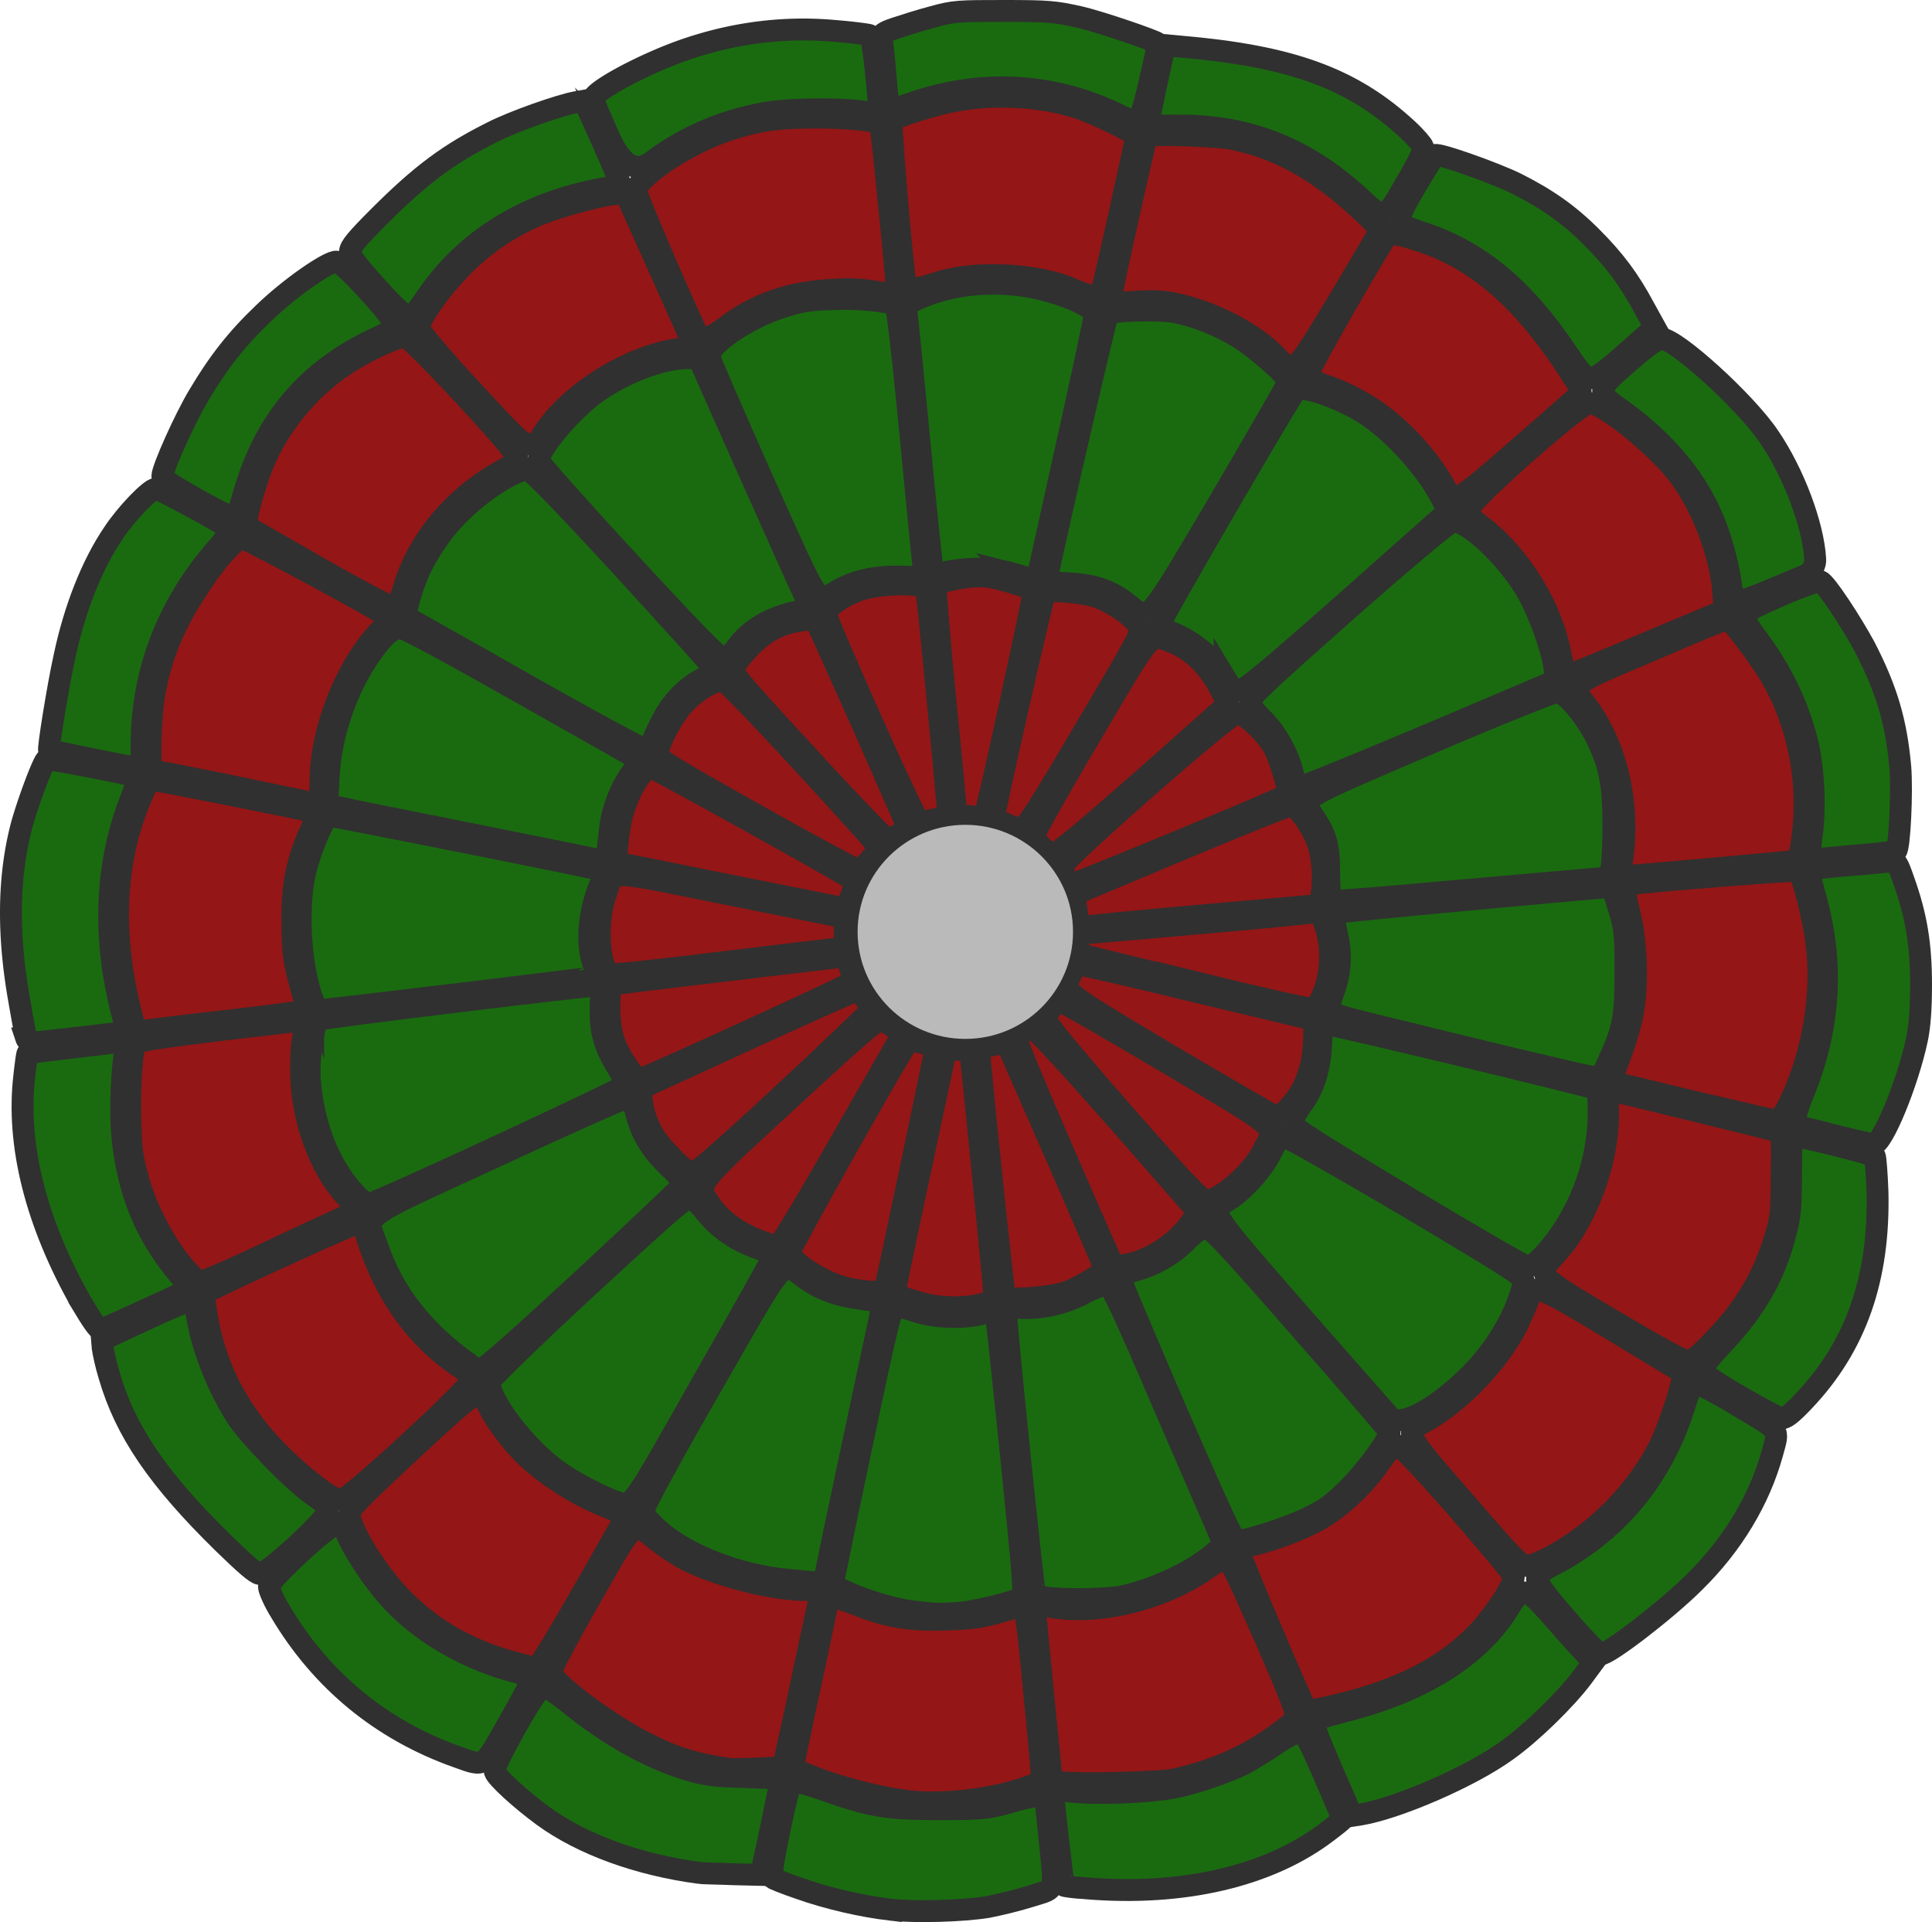 <svg xmlns="http://www.w3.org/2000/svg" id="Layer_2" width="700" height="696.418" data-name="Layer 2" version="1.1" viewBox="0 0 700 696.418"><defs id="defs4"><style id="style2">.cls-2,.cls-3{isolation:isolate;opacity:.997;stroke:#303030;stroke-linecap:round;stroke-miterlimit:15.118;stroke-width:5px}.cls-2{fill:#5a70e0}.cls-3{fill:#3f3fe0}</style></defs><g id="g2190" style="stroke-width:7.938;stroke-miterlimit:15.118;stroke-dasharray:none;fill:#1a6b10;fill-opacity:1"><path id="path1526" d="M172.967 302.655c-24.284-4.857-46.382-9.228-49.296-9.956l-5.1-.972.486-9.956c.729-15.541 6.557-32.54 15.542-45.167 4.613-6.556 7.527-8.985 10.684-8.985 1.457 0 18.456 9.228 44.196 23.798 23.07 13.113 42.253 23.798 42.253 24.04.243.243-1.214 2.186-2.914 4.615-3.885 5.099-7.042 13.355-7.77 19.912-1.215 11.656-1.458 11.899-2.915 11.899-.243-.244-20.883-4.372-45.167-9.228z" class="cls-3" style="stroke-width:7.938;stroke-miterlimit:15.118;stroke-dasharray:none;fill:#1a6b10;fill-opacity:1"/><path id="path1528" d="M189.722 247.532c-23.07-13.113-42.253-23.798-42.496-24.041-.728-.728 1.943-10.199 4.128-15.299 3.157-7.527 9.228-16.512 15.299-22.34 8.256-8.257 20.884-16.27 24.769-15.542 1.214.243 13.356 12.628 34.725 35.94 17.97 19.669 32.783 35.939 32.783 36.425s-1.7 1.7-3.886 2.914c-6.313 3.156-12.142 8.985-15.784 16.755-1.943 3.643-3.4 7.285-3.4 8.014s-.971 1.214-1.942 1.214c-1.215-.243-21.127-10.928-44.196-24.04z" class="cls-3" style="stroke-width:7.938;stroke-miterlimit:15.118;stroke-dasharray:none;fill:#1a6b10;fill-opacity:1"/><path id="path1530" d="M227.847 203.579c-17.727-19.184-32.297-35.697-32.54-36.426-.728-3.642 11.414-18.212 20.884-25.011 9.956-7.043 23.798-12.385 33.026-12.385h3.885l17.484 39.34c9.713 21.611 18.698 42.01 20.398 45.41l2.914 6.07-4.857.972c-9.713 1.942-17.24 6.313-22.097 12.87-1.943 2.914-3.643 4.128-4.857 4.128-1.457 0-11.17-9.956-34.24-34.968z" class="cls-3" style="stroke-width:7.938;stroke-miterlimit:15.118;stroke-dasharray:none;fill:#1a6b10;fill-opacity:1"/><path id="path1532" d="M276.17 173.467c-10.44-23.555-19.182-43.467-19.182-44.437 0-4.129 13.356-13.356 25.74-17.484 6.8-2.186 9.714-2.914 18.456-3.157 9.47-.486 20.884.728 23.312 2.185.486.486 2.671 18.456 5.342 46.624 2.429 25.255 4.614 47.353 4.857 49.053l.486 2.914-8.257-.243c-9.47-.242-16.755 1.214-23.555 5.1-7.77 4.37-5.585 7.527-27.197-40.554z" class="cls-3" style="stroke-width:7.938;stroke-miterlimit:15.118;stroke-dasharray:none;fill:#1a6b10;fill-opacity:1"/><path id="path1534" d="M366.505 207.707c-6.07-1.943-14.57-2.186-22.34-.729-3.157.729-5.829.972-6.071.729-.243-.243-2.429-21.127-4.857-46.624s-4.614-47.353-4.857-48.567c-.243-1.943 0-2.429 4.614-4.371 10.442-4.614 23.312-6.314 35.697-4.857 12.87 1.457 27.925 7.528 27.925 10.928 0 .728-4.613 22.583-10.441 48.566l-10.442 47.11h-2.186c-.728-.485-4.128-1.457-7.042-2.185z" class="cls-3" style="stroke-width:7.938;stroke-miterlimit:15.118;stroke-dasharray:none;fill:#1a6b10;fill-opacity:1"/><path id="path1536" d="M408.758 218.877c-6.07-4.856-12.141-7.042-21.612-7.528-4.37-.242-8.013-.485-8.013-.728 0-1.943 21.612-96.405 22.34-96.89 1.215-1.215 17.242-1.7 23.798-.73 7.77 1.458 16.999 5.1 24.526 9.957 6.314 4.128 16.999 13.599 16.999 15.299 0 .485-10.928 19.426-24.284 42.253-27.926 47.11-25.74 44.681-33.754 38.367z" class="cls-3" style="stroke-width:7.938;stroke-miterlimit:15.118;stroke-dasharray:none;fill:#1a6b10;fill-opacity:1"/><path id="path1538" d="M443.726 245.346c-4.613-8.013-12.627-14.084-21.855-17.241-.728-.243-1.457-1.214-1.457-2.186 0-1.214 40.068-70.421 48.567-83.777 1.214-1.7 1.457-1.7 5.828-.729 6.557 1.457 14.327 5.1 20.155 8.742 10.442 7.042 22.098 19.913 27.683 31.083l1.943 3.885-1.943 1.943c-1.214.971-17.726 15.784-36.668 32.54-26.711 23.554-35.21 30.596-36.91 30.596-2.186-.485-3.157-1.214-5.342-4.856z" class="cls-3" style="stroke-width:7.938;stroke-miterlimit:15.118;stroke-dasharray:none;fill:#1a6b10;fill-opacity:1"/><path id="path1540" d="M468.495 280.314c-1.7-7.042-5.828-14.57-10.927-19.67-3.157-3.156-4.614-5.099-4.614-6.556 0-1.7 7.77-8.742 35.697-33.51 22.34-19.67 36.425-31.327 37.639-31.57 5.1-.728 18.94 12.142 26.469 24.527 4.613 7.77 9.47 21.126 10.442 28.411l.485 4.614-45.167 19.184c-24.769 10.442-46.138 19.184-47.11 19.184-1.7 0-2.185-.486-2.914-4.614z" class="cls-3" style="stroke-width:7.938;stroke-miterlimit:15.118;stroke-dasharray:none;fill:#1a6b10;fill-opacity:1"/><path id="path1542" d="M481.608 316.982c0-10.928-.97-14.327-6.07-21.855-4.129-6.071-6.071-4.857 42.496-25.74 24.283-10.442 45.167-18.699 46.138-18.699 2.671 0 9.47 7.771 13.356 15.056 5.585 10.685 7.042 17.484 7.042 33.754 0 8.256-.486 15.056-.971 16.27l-.972 2.185-49.78 4.371c-27.198 2.429-50.024 4.371-50.51 4.371-.243.486-.729-3.642-.729-9.713z" class="cls-3" style="stroke-width:7.938;stroke-miterlimit:15.118;stroke-dasharray:none;fill:#1a6b10;fill-opacity:1"/><path id="path1544" d="M549.116 383.761c-15.298-3.642-36.91-8.985-47.838-11.656-16.027-3.885-19.912-5.099-19.912-6.313 0-.729.728-3.4 1.7-6.071 2.67-7.042 3.156-14.084 1.214-21.855-.729-3.643-1.215-6.8-.972-7.042.486-.486 100.29-9.714 100.776-9.471 0 0 1.215 3.642 2.429 7.77 2.185 7.043 2.428 8.743 2.428 22.827 0 16.513-.728 20.641-6.07 32.297-1.943 4.614-3.157 6.314-4.372 6.07-.728.244-14.084-2.913-29.383-6.556z" class="cls-3" style="stroke-width:7.938;stroke-miterlimit:15.118;stroke-dasharray:none;fill:#1a6b10;fill-opacity:1"/><path id="path1546" d="M510.02 433.785c-34.968-21.126-41.282-25.012-41.525-26.712-.243-1.457.972-3.642 3.157-6.799 4.371-5.585 6.8-13.599 7.042-22.583.243-6.071.486-6.557 1.943-6.557 2.428 0 97.376 22.826 98.105 23.555.243.243.486 4.614.486 9.47-.243 18.213-7.771 37.397-19.913 50.51-2.671 2.914-4.37 4.128-6.07 4.128-1.215-.243-17.242-9.47-43.225-25.012z" class="cls-3" style="stroke-width:7.938;stroke-miterlimit:15.118;stroke-dasharray:none;fill:#1a6b10;fill-opacity:1"/><path id="path1548" d="M472.866 478.467c-34.968-40.068-34.725-39.582-28.897-42.982 5.585-2.914 13.356-11.413 16.513-17.727 2.428-4.857 3.157-5.828 4.856-5.828 1.215 0 19.427 10.442 44.682 25.255 41.524 24.769 42.496 25.497 42.01 27.683-1.943 8.499-6.8 18.212-13.356 26.469-8.985 11.413-23.555 22.34-30.597 23.069l-3.157.486z" class="cls-3" style="stroke-width:7.938;stroke-miterlimit:15.118;stroke-dasharray:none;fill:#1a6b10;fill-opacity:1"/><path id="path1550" d="M426 510.763c-11.17-25.983-20.398-47.595-20.156-48.08.243-.486 2.429-1.458 4.857-2.186 7.285-1.943 13.842-5.585 18.941-10.685 3.642-3.642 5.585-4.857 7.285-4.857 1.943 0 7.042 5.343 34.24 36.425 17.727 20.156 32.054 36.911 32.297 37.397.485 1.7-8.014 13.599-14.813 20.398-5.828 5.828-8.5 7.77-15.056 10.928-7.042 3.4-22.098 8.256-25.74 8.256-.972-.243-7.771-15.299-21.855-47.596z" class="cls-3" style="stroke-width:7.938;stroke-miterlimit:15.118;stroke-dasharray:none;fill:#1a6b10;fill-opacity:1"/><path id="path1552" d="M378.89 578.757c-1.7-.243-3.4-.971-3.886-1.214-.485-.486-10.442-95.92-10.442-101.505v-2.67l4.614.485c7.285.485 16.027-1.214 23.312-5.1 3.643-1.942 7.528-3.4 8.5-3.4 1.456 0 4.613 6.314 22.097 47.11l20.398 47.11-3.4 2.914c-8.013 7.042-21.855 13.356-33.996 16.027-6.557.972-21.37 1.214-27.198.243z" class="cls-3" style="stroke-width:7.938;stroke-miterlimit:15.118;stroke-dasharray:none;fill:#1a6b10;fill-opacity:1"/><path id="path1554" d="M330.809 583.857c-10.2-1.215-28.898-8.014-28.898-10.442 0-.486 4.614-23.312 10.442-50.51 9.47-44.924 10.685-49.538 12.142-49.538.971 0 4.37.728 7.77 1.943 7.043 2.185 16.999 2.428 23.556.728 2.428-.728 4.856-.971 4.856-.728.243.242 2.671 23.312 5.585 51.48 4.614 45.896 5.1 50.996 3.886 51.967-2.186 1.457-14.327 4.614-22.098 5.585-8.013.486-8.985.486-17.241-.486z" class="cls-3" style="stroke-width:7.938;stroke-miterlimit:15.118;stroke-dasharray:none;fill:#1a6b10;fill-opacity:1"/><path id="path1556" d="M285.884 572.443c-18.455-1.7-37.396-9.227-47.595-18.455-3.643-3.4-5.1-5.342-5.1-6.8 0-1.214 10.928-21.369 24.526-44.924 27.684-48.324 25.255-45.41 33.269-39.582 5.828 4.372 12.142 6.8 21.612 8.014 7.042.971 7.528 1.214 7.042 2.671-.728 3.157-21.126 99.076-21.126 99.562-.243.728-2.186.486-12.628-.486z" class="cls-3" style="stroke-width:7.938;stroke-miterlimit:15.118;stroke-dasharray:none;fill:#1a6b10;fill-opacity:1"/><path id="path1558" d="M222.505 543.789c-4.857-1.7-15.056-7.042-19.427-10.199-12.142-8.256-26.712-27.197-25.498-33.268.243-.729 15.785-16.027 34.968-33.754 27.198-25.012 35.211-32.297 36.911-32.297s3.157 1.214 6.071 4.857c4.614 5.828 11.17 10.441 18.941 13.113 3.157 1.214 5.828 2.428 5.828 2.67 0 .243-11.413 20.884-25.498 45.41-27.683 48.81-25.497 45.896-32.296 43.468z" class="cls-3" style="stroke-width:7.938;stroke-miterlimit:15.118;stroke-dasharray:none;fill:#1a6b10;fill-opacity:1"/><path id="path1560" d="M170.052 494.25c-16.998-12.141-27.44-25.74-33.268-42.495-4.128-12.385-8.985-8.742 42.982-32.783 25.012-11.656 46.381-21.126 47.353-21.126 1.7 0 2.185.728 3.4 5.585 1.942 7.528 5.342 13.113 11.898 19.427 3.157 2.914 5.342 5.585 5.1 6.313-.243.486-16.27 15.784-35.94 33.997-22.583 20.884-36.182 33.025-37.396 33.025-.729 0-2.671-.728-4.128-1.942z" class="cls-3" style="stroke-width:7.938;stroke-miterlimit:15.118;stroke-dasharray:none;fill:#1a6b10;fill-opacity:1"/><path id="path1562" d="M128.528 432.328c-9.228-9.956-15.056-24.769-16.27-41.282-.486-8.256 1.214-19.912 3.4-21.612.971-.728 97.133-12.384 101.019-12.384.971 0 1.214 1.214.971 7.285-.243 8.985.971 14.084 5.828 22.098 1.943 3.156 3.4 6.07 3.4 6.556 0 .972-91.063 43.224-93.248 43.224-.729 0-3.157-1.7-5.1-3.885z" class="cls-3" style="stroke-width:7.938;stroke-miterlimit:15.118;stroke-dasharray:none;fill:#1a6b10;fill-opacity:1"/><path id="path1564" d="M113.472 362.635c-4.856-12.385-6.07-35.454-2.428-48.567 2.185-8.013 6.8-18.455 8.256-18.455 1.7 0 99.32 19.426 99.562 19.912.243.243-.486 2.671-1.7 5.585-4.128 10.2-4.856 22.098-1.7 29.383.729 1.7.972 3.157.972 3.4-.243.242-98.834 12.142-101.02 12.142-.242-.243-1.214-1.7-1.942-3.4z" class="cls-3" style="stroke-width:7.938;stroke-miterlimit:15.118;stroke-dasharray:none;fill:#1a6b10;fill-opacity:1"/></g><g id="g1879" style="stroke-width:7.938;stroke-miterlimit:15.118;stroke-dasharray:none;fill:#1a6b10;fill-opacity:1"><path id="path1566" d="M9.54 376.234c-.244-.729-1.458-7.286-2.672-14.328-4.128-23.555-3.885-44.438.971-62.894 2.186-8.013 7.771-23.069 8.985-23.797.729-.486 32.054 5.585 32.783 6.313.485.243-.486 3.643-1.943 7.285-9.47 23.798-10.684 50.267-3.4 78.436a78 78 0 0 1 1.457 6.556c-.485.243-32.054 3.885-33.754 3.885-1.214 0-2.185-.728-2.428-1.457z" class="cls-3" style="stroke-width:7.938;stroke-miterlimit:15.118;stroke-dasharray:none;fill:#1a6b10;fill-opacity:1"/><path id="path1568" d="M33.094 274.972c-8.256-1.7-15.056-3.157-15.298-3.157-.486-.243 3.156-23.07 5.585-33.997 3.642-17.241 9.956-33.268 17.727-44.681 4.613-7.042 13.355-16.027 15.298-16.027 1.457 0 25.012 12.87 26.955 14.57.485.485-1.457 3.157-4.371 6.556-18.213 20.641-27.683 45.167-27.683 71.636 0 7.528-.243 8.257-1.457 8.257-.972 0-8.5-1.457-16.756-3.157z" class="cls-3" style="stroke-width:7.938;stroke-miterlimit:15.118;stroke-dasharray:none;fill:#1a6b10;fill-opacity:1"/><path id="path1570" d="M70.733 180.51c-7.77-4.372-11.898-7.043-11.898-8.014 0-2.671 8.013-20.641 13.113-29.14 7.042-11.9 13.841-20.641 23.555-29.869 9.227-8.985 23.554-18.94 26.468-18.698 2.429.243 20.884 20.398 20.884 22.826 0 1.457-1.214 2.429-7.042 5.1-24.526 11.413-40.068 29.868-47.595 56.58-1.943 6.8-2.429 8.013-4.129 8.013-.97-.242-7.042-3.156-13.355-6.799z" class="cls-3" style="stroke-width:7.938;stroke-miterlimit:15.118;stroke-dasharray:none;fill:#1a6b10;fill-opacity:1"/><path id="path1572" d="M136.299 103.774c-7.043-7.77-9.47-11.17-9.47-12.628 0-1.7 2.427-4.614 10.441-12.627 15.541-15.541 25.498-22.826 41.039-30.597 7.528-3.885 24.769-9.956 30.597-10.928l2.671-.485 6.8 15.055c3.642 8.257 6.556 15.056 6.313 15.299s-3.642.972-7.77 1.7c-27.44 5.342-49.053 18.94-62.895 39.825-3.156 4.614-4.613 6.313-6.07 6.313-1.7-.485-5.1-3.642-11.657-10.927z" class="cls-3" style="stroke-width:7.938;stroke-miterlimit:15.118;stroke-dasharray:none;fill:#1a6b10;fill-opacity:1"/><path id="path1574" d="M220.805 49.865c-3.157-7.042-5.828-13.356-5.828-14.085 0-2.914 20.155-13.598 35.21-18.455 17-5.585 34.726-7.77 52.696-6.07 6.07.485 11.413 1.213 12.141 1.456.729.243 1.457 4.857 2.429 14.327a947 947 0 0 1 1.214 14.085c-.243.242-2.914-.243-6.07-.729-8.986-1.214-26.713-.971-35.212.486-15.298 2.671-29.383 8.742-41.282 17.727q-8.499 6.314-15.298-8.742z" class="cls-3" style="stroke-width:7.938;stroke-miterlimit:15.118;stroke-dasharray:none;fill:#1a6b10;fill-opacity:1"/><path id="path1576" d="M404.387 41.123c-22.826-10.928-48.08-12.385-72.364-4.371-4.129 1.457-8.257 2.67-8.985 2.67-.972 0-1.457-2.428-2.186-11.898-.485-6.557-1.214-12.627-1.457-13.599-.243-1.457.486-2.185 4.857-3.642 2.914-.972 8.985-2.914 13.599-4.128 7.77-2.186 9.713-2.186 25.983-2.186 16.027 0 18.455.243 27.197 2.186 7.528 1.7 27.198 8.499 28.412 9.47.243.243-1.214 6.557-2.914 14.085-3.885 16.026-3.4 15.541-12.142 11.413z" class="cls-3" style="stroke-width:7.938;stroke-miterlimit:15.118;stroke-dasharray:none;fill:#1a6b10;fill-opacity:1"/><path id="path1578" d="M493.993 72.691c-20.155-18.94-41.525-27.44-67.508-27.197-9.47 0-10.199 0-10.199-1.457 0-.972 1.457-7.528 2.914-14.57l2.914-13.113 5.1.485c40.31 3.4 62.651 11.414 82.806 30.112 2.914 2.671 5.343 5.585 5.585 6.313.243 1.215-1.456 5.1-6.07 12.87-7.528 13.356-8.014 13.6-15.542 6.557z" class="cls-3" style="stroke-width:7.938;stroke-miterlimit:15.118;stroke-dasharray:none;fill:#1a6b10;fill-opacity:1"/><path id="path1580" d="M567.815 127.814c-16.027-23.797-32.055-36.91-52.938-43.71-9.714-3.156-9.714-3.4-1.7-16.998 3.4-5.828 6.556-10.685 6.8-10.928 1.213-.728 21.126 6.314 29.14 10.2 11.17 5.585 19.183 11.17 27.44 19.426 8.256 8.256 13.598 15.299 19.183 25.74l3.886 7.043-10.442 9.227c-7.285 6.557-11.17 9.228-12.628 9.228-1.942.243-3.4-1.214-8.742-9.228z" class="cls-3" style="stroke-width:7.938;stroke-miterlimit:15.118;stroke-dasharray:none;fill:#1a6b10;fill-opacity:1"/><path id="path1582" d="M627.552 214.02c-3.157-21.855-10.442-37.639-24.284-51.966-3.885-4.128-10.684-9.956-14.813-12.87-10.441-7.285-10.441-7.528 1.943-18.213 6.314-5.585 10.199-8.256 11.656-8.256 5.1 0 30.354 22.826 38.853 35.454 8.985 13.113 16.027 32.054 16.756 44.196v0c.243 2.67-1.457 5.342-4.128 6.313l-8.742 3.643c-7.286 3.156-13.842 5.585-14.813 5.585-1.457.243-1.943-.729-2.429-3.885z" class="cls-3" style="stroke-width:7.938;stroke-miterlimit:15.118;stroke-dasharray:none;fill:#1a6b10;fill-opacity:1"/><path id="path1584" d="M656.206 304.112c1.7-10.2.971-25.983-1.457-35.454-3.4-13.599-9.47-25.983-18.455-37.882-2.671-3.642-4.614-6.8-4.371-7.77.243-1.215 3.4-2.915 13.356-7.286 7.285-3.157 13.598-5.342 14.327-5.1 1.942.73 11.17 14.814 16.027 23.799 8.013 15.541 11.413 27.197 12.87 43.467.728 8.985-.243 29.14-1.457 30.354-.243.243-5.585.972-11.656 1.457s-13.113 1.214-15.541 1.457l-4.371.486z" class="cls-3" style="stroke-width:7.938;stroke-miterlimit:15.118;stroke-dasharray:none;fill:#1a6b10;fill-opacity:1"/><path id="path1586" d="M665.92 411.687c-6.314-1.7-12.385-3.156-13.6-3.4-2.67-.728-2.428-3.4.972-11.898 9.47-22.827 11.17-45.896 5.1-68.965-3.4-12.87-3.4-12.142-.972-12.628 1.215-.242 7.528-.971 14.085-1.456 6.556-.486 12.87-1.215 13.841-1.215 1.7-.242 2.186.486 4.371 6.8 4.614 12.87 6.314 23.312 6.314 37.882 0 8.742-.486 15.055-1.457 19.67-3.4 16.026-12.627 38.367-15.784 38.124-.729 0-6.557-1.457-12.87-2.914z" class="cls-3" style="stroke-width:7.938;stroke-miterlimit:15.118;stroke-dasharray:none;fill:#1a6b10;fill-opacity:1"/><path id="path1588" d="M629.98 505.664c-9.956-5.828-13.113-8.256-13.113-9.47 0-.972 3.157-4.857 7.285-9.228 11.656-12.385 18.698-24.284 22.583-39.34 1.943-7.042 2.186-9.956 2.186-22.097 0-11.9.243-13.842 1.457-13.842 2.185 0 28.412 6.557 28.897 7.285.243.243.729 6.071.972 12.87.728 31.326-7.771 55.852-26.712 75.764-4.614 4.857-6.557 6.314-8.257 6.314-1.214-.485-7.77-3.885-15.298-8.256z" class="cls-3" style="stroke-width:7.938;stroke-miterlimit:15.118;stroke-dasharray:none;fill:#1a6b10;fill-opacity:1"/><path id="path1590" d="M567.815 586.77c-7.286-8.256-10.928-13.355-10.928-14.57 0-1.456.971-2.428 4.857-4.613 23.555-11.9 40.067-31.569 48.324-57.31 2.428-7.77 2.914-8.741 4.856-8.741.972 0 8.014 3.642 15.542 8.256 15.055 8.985 14.084 7.771 11.656 16.756-4.614 16.755-14.328 33.025-28.17 46.624-9.955 9.956-31.082 26.226-33.996 26.226-.728-.243-6.314-5.828-12.141-12.628z" class="cls-3" style="stroke-width:7.938;stroke-miterlimit:15.118;stroke-dasharray:none;fill:#1a6b10;fill-opacity:1"/><path id="path1592" d="M487.68 652.821c-6.8-15.298-11.657-26.954-11.657-28.411 0-1.215 1.943-1.943 11.17-4.371 28.17-7.043 48.81-19.913 59.495-37.397 5.1-8.256 5.828-8.256 17.241 4.857 5.1 5.828 10.2 11.413 11.413 12.627l1.943 2.186-4.128 5.585c-6.071 8.014-18.456 20.155-27.44 26.469-13.114 9.47-39.582 20.884-52.938 23.07l-3.157.485-1.943-5.1z" class="cls-3" style="stroke-width:7.938;stroke-miterlimit:15.118;stroke-dasharray:none;fill:#1a6b10;fill-opacity:1"/><path id="path1594" d="M393.46 684.147c-4.129-.243-7.771-.728-8.014-.971s-3.885-31.569-3.885-34.24c0-.243 3.157-.243 7.042.243 9.228.971 27.44.243 36.425-1.457 7.77-1.457 19.67-5.585 25.983-8.742 2.186-1.214 7.042-4.128 10.928-6.8 3.885-2.67 7.77-4.613 8.985-4.613 1.7 0 2.671 1.7 8.742 15.541 3.642 8.5 6.8 15.785 6.8 16.027s-2.43 2.186-5.343 4.371c-21.127 16.27-52.452 23.555-87.663 20.641z" class="cls-3" style="stroke-width:7.938;stroke-miterlimit:15.118;stroke-dasharray:none;fill:#1a6b10;fill-opacity:1"/><path id="path1596" d="M322.795 691.918c-10.442-1.215-23.07-4.129-33.268-7.771-5.1-1.7-9.714-3.643-9.957-3.885-.242-.486.972-8.257 2.915-17.484 3.4-15.542 3.642-16.756 5.585-16.999.971-.243 5.585.972 10.199 2.671 17.24 6.071 22.826 7.042 41.767 7.042 16.27 0 17.727-.242 25.74-2.428 4.614-1.457 9.471-2.428 10.685-2.428h2.186l1.457 14.084c2.185 21.855 2.914 19.184-6.8 22.34-4.613 1.458-11.655 3.158-15.54 3.886-8.986 1.457-25.984 1.943-34.969.971z" class="cls-3" style="stroke-width:7.938;stroke-miterlimit:15.118;stroke-dasharray:none;fill:#1a6b10;fill-opacity:1"/><path id="path1598" d="M253.345 678.562c-21.855-2.914-42.253-10.2-56.58-20.641-8.257-6.071-16.756-13.842-17.485-16.027-.243-1.457 1.943-5.828 7.528-16.027 6.557-11.413 8.5-14.084 10.199-14.327 1.457-.243 3.885 1.457 8.5 5.1 15.298 12.384 29.382 20.154 43.466 24.525 6.314 1.943 9.714 2.429 20.884 2.671 12.87.486 13.113.486 12.87 2.186-.242.971-1.942 8.985-3.642 17.484l-3.4 15.784-9.956-.243c-5.342-.242-10.928-.242-12.385-.485z" class="cls-3" style="stroke-width:7.938;stroke-miterlimit:15.118;stroke-dasharray:none;fill:#1a6b10;fill-opacity:1"/><path id="path1600" d="M165.681 636.552c-27.44-9.714-49.295-27.684-64.108-52.695-2.428-3.886-4.128-8.014-4.128-8.985 0-2.429 22.098-22.827 24.77-22.827 1.213 0 2.428 1.214 3.885 4.857 3.642 7.77 11.413 18.94 17.97 25.255 10.684 10.685 26.468 19.426 42.495 23.555 4.614 1.214 6.314 1.942 6.071 2.914-.243.728-3.885 7.77-8.499 15.784-9.228 16.27-8.256 15.784-18.455 12.142z" class="cls-3" style="stroke-width:7.938;stroke-miterlimit:15.118;stroke-dasharray:none;fill:#1a6b10;fill-opacity:1"/><path id="path1602" d="M80.932 559.088c-23.797-23.313-35.453-40.554-41.281-60.466-1.215-3.885-2.186-8.5-2.429-10.2l-.243-2.913 15.056-7.042c8.256-3.886 15.784-7.043 16.756-7.043 1.7 0 1.942.486 2.428 4.371 1.7 11.656 7.285 26.226 14.57 37.64 4.857 7.285 20.884 23.797 28.169 28.654 3.4 2.428 4.856 3.885 4.856 5.342 0 2.671-21.855 22.827-24.769 22.827-1.457-.243-4.856-3.157-13.113-11.17z" class="cls-3" style="stroke-width:7.938;stroke-miterlimit:15.118;stroke-dasharray:none;fill:#1a6b10;fill-opacity:1"/><path id="path1604" d="M29.694 472.396C12.94 443.013 5.897 414.6 8.811 389.832c.485-4.371.97-8.256 1.214-8.256 0 0 7.042-.972 15.541-1.943s16.513-1.943 17.97-2.185q2.428-.486 1.943 2.67c-1.457 7.529-1.943 22.584-1.215 31.083 1.943 20.399 8.5 36.668 21.127 51.238l3.885 4.614-4.614 1.943c-2.428 1.214-9.47 4.37-15.784 7.285s-11.656 5.342-12.627 5.342c-.729 0-2.914-3.156-6.557-9.227z" class="cls-3" style="stroke-width:7.938;stroke-miterlimit:15.118;stroke-dasharray:none;fill:#1a6b10;fill-opacity:1"/></g><g id="g2045" style="fill:#941616;fill-opacity:1;stroke-width:7.938;stroke-miterlimit:15.118;stroke-dasharray:none"><path id="path1606" d="M65.634 457.826c-6.8-8.5-13.356-21.37-16.027-32.297-1.943-7.042-2.186-10.685-2.428-21.127-.243-12.87.728-24.526 1.942-26.469.486-.728 9.713-2.185 31.569-4.856 16.998-1.943 30.84-3.643 30.84-3.4 0 0-.486 2.185-1.215 4.371-.971 2.671-1.214 7.528-1.214 13.599 0 16.998 6.314 34.968 16.027 45.653l4.857 5.342-4.614 1.942c-2.428 1.215-15.056 6.8-27.683 12.87-12.628 6.072-24.04 10.928-25.012 10.928-.971 0-3.157-1.942-7.042-6.556z" class="cls-2" style="fill:#941616;fill-opacity:1;stroke-width:7.938;stroke-miterlimit:15.118;stroke-dasharray:none"/><path id="path1608" d="M48.635 371.377c-.485-1.214-1.942-7.285-3.156-13.113-3.886-19.67-3.643-38.61.971-55.852 2.428-8.985 7.042-19.912 8.5-19.912.97 0 54.151 10.441 58.522 11.656q1.942.485-.971 6.799c-4.857 10.685-6.8 19.67-6.557 33.51 0 11.9.729 15.542 5.1 30.112.485 1.7-.486 1.943-27.198 5.1-15.298 1.7-29.14 3.4-30.84 3.642-3.4.243-3.642.243-4.37-1.942z" class="cls-2" style="fill:#941616;fill-opacity:1;stroke-width:7.938;stroke-miterlimit:15.118;stroke-dasharray:none"/><path id="path1610" d="M84.575 284.928c-15.784-3.157-29.14-5.828-29.383-5.828-1.214 0-.729-20.156.729-27.683 2.185-13.113 7.285-25.498 15.54-37.882 6.8-10.685 13.842-18.456 16.514-18.456 1.457 0 50.51 26.469 53.423 28.897.243.243-1.457 2.186-3.642 4.371-12.142 12.628-21.37 35.454-21.613 54.152 0 7.286-.485 8.742-1.457 8.742-.728-.242-14.327-2.914-30.11-6.313z" class="cls-2" style="fill:#941616;fill-opacity:1;stroke-width:7.938;stroke-miterlimit:15.118;stroke-dasharray:none"/><path id="path1612" d="M115.172 205.521c-13.599-7.77-25.255-14.57-25.74-14.812-.972-.972 2.185-13.113 5.585-21.856 5.585-14.084 16.513-27.683 29.626-36.425 7.527-5.099 19.183-10.442 22.097-10.442 2.186 0 40.797 41.525 40.797 43.953 0 .972-2.186 2.671-5.828 4.614-16.756 9.228-29.869 24.526-35.211 41.768-2.186 7.042-2.671 7.527-4.614 7.527-.971-.242-13.113-6.556-26.712-14.327z" class="cls-2" style="fill:#941616;fill-opacity:1;stroke-width:7.938;stroke-miterlimit:15.118;stroke-dasharray:none"/><path id="path1614" d="M170.781 141.17c-10.685-11.413-18.698-21.126-18.941-22.097-.486-2.915 7.77-14.57 16.027-22.827 8.013-8.013 16.998-14.084 27.44-18.455 7.042-2.914 22.098-7.042 27.926-7.528l3.4-.243 11.899 26.47c6.556 14.57 12.141 27.196 12.384 27.925.486 1.214-.486 1.457-4.371 1.942-18.941 2.429-41.525 16.756-50.752 32.297-.972 1.7-2.186 2.429-3.886 2.429-2.185.242-5.585-2.914-21.126-19.913z" class="cls-2" style="fill:#941616;fill-opacity:1;stroke-width:7.938;stroke-miterlimit:15.118;stroke-dasharray:none"/><path id="path1616" d="M252.859 121.258c-3.886-7.285-22.34-50.267-22.34-51.967 0-4.856 18.454-17.24 33.267-22.097C274.714 43.55 282 42.58 295.355 42.58c11.413 0 22.098.971 23.555 2.428.485.486 6.556 61.437 6.07 61.68-.242.243-3.399-.243-7.284-.972-4.614-.728-9.957-1.214-15.785-.728-15.54.728-28.168 5.1-38.853 13.356-6.314 4.614-8.742 5.342-10.199 2.914z" class="cls-2" style="fill:#941616;fill-opacity:1;stroke-width:7.938;stroke-miterlimit:15.118;stroke-dasharray:none"/><path id="path1618" d="M388.603 104.745c-12.627-5.585-35.211-6.799-48.567-2.428-9.713 2.914-11.413 3.157-11.899.728-1.214-5.342-5.585-58.523-5.1-59.251 1.458-1.457 16.028-6.071 23.313-7.285 13.841-2.672 31.325-1.7 44.438 2.67 6.557 2.186 20.884 9.228 20.884 10.2s-11.656 53.909-12.627 56.58c-.486 1.943-3.885 1.7-10.442-1.214z" class="cls-2" style="fill:#941616;fill-opacity:1;stroke-width:7.938;stroke-miterlimit:15.118;stroke-dasharray:none"/><path id="path1620" d="M462.425 129.029c-8.257-8.5-22.827-16.027-36.425-18.941-4.129-.972-8.743-1.215-14.813-.729-8.014.486-8.742.243-8.742-.971 0-1.943 12.627-58.523 13.113-59.009.97-.971 24.769-.243 31.082.972 16.756 3.4 31.326 11.656 47.11 26.468l6.557 6.314-14.813 25.012c-17.242 28.411-16.513 27.926-23.07 20.884z" class="cls-2" style="fill:#941616;fill-opacity:1;stroke-width:7.938;stroke-miterlimit:15.118;stroke-dasharray:none"/><path id="path1622" d="M524.347 178.081c-1.7-3.885-6.556-10.928-11.17-16.027-9.228-10.442-19.912-17.727-32.054-22.098-5.343-1.7-7.042-2.914-7.285-4.128s26.469-48.081 29.14-50.995c.971-.972 12.87 2.428 20.155 5.828 16.756 7.77 31.083 21.612 45.41 43.71 4.128 6.314 4.857 7.77 3.642 8.742-.728.728-10.442 9.228-21.855 19.184-21.855 19.184-24.04 20.398-25.983 15.784z" class="cls-2" style="fill:#941616;fill-opacity:1;stroke-width:7.938;stroke-miterlimit:15.118;stroke-dasharray:none"/><path id="path1624" d="M566.843 243.646c-.243-.728-.728-3.642-1.457-6.8-3.157-16.755-14.327-35.21-28.168-45.895-4.371-3.4-5.343-4.614-5.1-6.313.243-3.157 40.31-38.611 43.71-38.611 5.1 0 24.04 15.299 32.297 25.983 8.499 11.17 15.298 28.897 16.27 42.739l.485 6.314-27.197 11.413c-14.813 6.313-27.926 11.656-28.897 11.899s-1.943 0-1.943-.729z" class="cls-2" style="fill:#941616;fill-opacity:1;stroke-width:7.938;stroke-miterlimit:15.118;stroke-dasharray:none"/><path id="path1626" d="M587.241 314.554c3.886-21.127-.971-44.196-12.627-59.252-5.828-7.528-6.557-6.8 23.798-19.67 14.57-6.313 26.954-11.412 27.44-11.412 1.214 0 11.413 13.598 15.784 20.883 10.199 17.484 14.327 39.096 11.17 59.98-.728 5.585-1.214 6.557-2.67 6.8-1.944.485-59.98 5.585-62.166 5.585-.972.243-1.214-.486-.729-2.914z" class="cls-2" style="fill:#941616;fill-opacity:1;stroke-width:7.938;stroke-miterlimit:15.118;stroke-dasharray:none"/><path id="path1628" d="m613.224 399.06-29.14-7.042.486-2.186c.243-1.214 1.457-4.614 2.671-7.77 1.214-3.157 3.157-9.228 4.128-13.842 2.186-10.442 1.7-26.955-.97-37.397-2.186-8.741-2.186-9.713.242-10.441 5.1-.972 60.466-5.343 60.951-4.857 1.457 1.457 5.586 17.727 6.557 26.226 2.428 18.94-1.457 40.796-9.956 58.28q-2.915 5.828-4.371 5.828c-.972.243-14.813-3.157-30.598-6.8z" class="cls-2" style="fill:#941616;fill-opacity:1;stroke-width:7.938;stroke-miterlimit:15.118;stroke-dasharray:none"/><path id="path1630" d="M584.084 478.224c-28.654-16.999-27.44-15.784-19.912-24.284 10.685-11.656 18.455-33.025 18.455-50.023v-8.985l2.429.485c1.214.243 15.298 3.643 31.082 7.528 15.785 3.886 28.898 7.042 29.14 7.285s.486 7.285.243 15.542c0 13.841-.243 15.784-2.428 22.826-4.371 14.328-11.17 25.74-22.34 37.154-5.586 5.828-7.529 7.285-9.471 7.285-1.943-.243-9.956-4.614-27.198-14.813z" class="cls-2" style="fill:#941616;fill-opacity:1;stroke-width:7.938;stroke-miterlimit:15.118;stroke-dasharray:none"/><path id="path1632" d="M531.39 545.003c-22.098-25.255-22.584-25.983-16.513-29.14 13.113-6.8 27.926-21.855 34.968-35.94 1.457-3.156 3.157-7.041 3.885-8.984 1.7-6.071 2.671-5.828 30.84 11.17l25.255 15.299-.486 3.157c-.971 5.342-5.342 17.726-8.013 23.312-8.5 16.512-22.341 30.84-39.34 40.067-3.642 1.943-7.527 3.4-8.742 3.4-1.942.243-5.585-3.4-21.855-22.34z" class="cls-2" style="fill:#941616;fill-opacity:1;stroke-width:7.938;stroke-miterlimit:15.118;stroke-dasharray:none"/><path id="path1634" d="M473.11 619.067c-1.943-3.4-23.798-54.637-23.798-56.337s.485-2.186 3.156-2.671c6.557-1.214 17.242-5.1 23.798-8.5 8.257-4.128 18.213-13.355 24.04-22.097 2.915-4.128 4.615-5.828 5.829-5.828s7.285 6.313 21.855 22.826c10.927 12.628 20.155 23.555 20.398 24.526.728 2.429-6.071 12.87-12.385 19.913-12.141 12.87-28.411 21.369-52.209 26.954-9.47 2.185-9.956 2.185-10.685 1.214z" class="cls-2" style="fill:#941616;fill-opacity:1;stroke-width:7.938;stroke-miterlimit:15.118;stroke-dasharray:none"/><path id="path1636" d="m384.96 645.78-3.885-.486-3.157-31.812c-1.7-17.484-3.157-31.81-2.914-32.054.243-.242 2.429.243 5.343.729 17.484 3.157 40.796-2.429 57.066-13.842 2.914-2.185 5.585-3.4 6.799-3.157 1.7.243 3.642 4.614 14.084 28.169 9.47 21.612 11.9 28.169 11.17 29.14-1.7 2.671-12.627 10.442-20.397 14.084-7.286 3.643-14.328 6.071-24.041 8.257-4.857.971-34.24 1.7-40.068.971z" class="cls-2" style="fill:#941616;fill-opacity:1;stroke-width:7.938;stroke-miterlimit:15.118;stroke-dasharray:none"/><path id="path1638" d="M327.166 652.336c-8.985-1.214-23.07-4.857-31.811-8.257-4.371-1.7-7.77-3.156-8.014-3.156-.243-.243 2.672-14.085 6.314-30.84 3.642-16.756 6.557-30.84 6.557-31.083 0-.971 3.156-.243 10.199 2.428 11.413 4.614 19.912 5.829 33.025 5.343 8.742-.243 12.87-.972 18.698-2.671 4.128-1.215 8.014-2.186 8.5-2.186.728 0 1.942 7.77 3.885 29.383 1.7 16.27 2.914 30.597 2.914 31.811 0 2.186-.243 2.671-4.614 4.128-12.87 4.857-32.783 7.043-45.653 5.1z" class="cls-2" style="fill:#941616;fill-opacity:1;stroke-width:7.938;stroke-miterlimit:15.118;stroke-dasharray:none"/><path id="path1640" d="M264.515 640.923c-12.142-1.7-19.67-3.886-30.597-9.471-13.599-6.8-34.24-22.34-34.24-25.74 0-.972 6.314-13.113 14.327-26.955 16.27-28.654 15.299-27.683 23.312-21.126 2.672 2.185 7.043 5.099 9.957 6.799 10.927 6.07 32.054 11.656 44.924 11.656h5.342l-.485 2.428c-.243 1.214-3.4 15.542-6.8 31.811-3.4 16.27-6.556 29.626-6.556 29.869-.486.243-16.27.972-19.184.729z" class="cls-2" style="fill:#941616;fill-opacity:1;stroke-width:7.938;stroke-miterlimit:15.118;stroke-dasharray:none"/><path id="path1644" d="M187.05 602.555c-17.483-4.614-30.839-12.385-42.252-24.283-8.742-9.228-18.213-24.77-18.213-29.87 0-1.699 5.1-6.798 22.341-22.826 24.04-22.34 25.255-23.069 27.198-17.97 1.7 4.615 7.77 13.357 13.598 19.185 7.042 7.042 18.941 14.812 29.383 18.94 4.371 1.7 8.014 3.4 7.77 3.643-.242.243-7.284 12.87-15.783 27.683-9.714 16.999-16.027 27.198-16.756 27.198-.485 0-3.885-.729-7.285-1.7v0z" class="cls-2" style="fill:#941616;fill-opacity:1;stroke-width:7.938;stroke-miterlimit:15.118;stroke-dasharray:none"/><path id="path1646" d="M114.93 538.69c-23.07-17.727-36.183-37.883-40.068-62.409-.729-3.885-.972-7.285-.486-7.77.971-1.215 54.152-25.498 55.609-25.498.728 0 1.457.485 1.7.971 6.07 22.34 17.97 40.068 34.725 51.238 2.671 1.7 4.614 3.643 4.614 4.614 0 2.428-44.196 43.224-47.11 43.467-2.186 0-4.614-1.214-8.985-4.614z" class="cls-2" style="fill:#941616;fill-opacity:1;stroke-width:7.938;stroke-miterlimit:15.118;stroke-dasharray:none"/></g><g id="g2248" style="stroke-width:7.938;stroke-miterlimit:15.118;stroke-dasharray:none;fill:#941616;fill-opacity:1"><path id="path1648" d="M277.385 450.298c-8.742-2.914-16.027-7.77-20.155-14.084-4.857-7.285-6.314-5.586 28.411-37.64 24.527-22.583 31.569-28.897 33.269-28.654 1.214 0 3.4.972 5.1 2.428l2.913 2.429-21.855 38.125C293.17 433.786 282.728 451.27 282 451.27c-.729.242-2.914-.243-4.614-.972z" class="cls-2" style="stroke-width:7.938;stroke-miterlimit:15.118;stroke-dasharray:none;fill:#941616;fill-opacity:1"/><path id="path1650" d="M242.903 418.73c-6.557-6.557-9.47-12.628-10.442-20.399l-.486-3.885 38.61-17.727c21.127-9.713 39.097-17.727 39.826-17.727 1.457 0 5.342 5.586 4.856 7.286-.243.485-14.327 14.084-31.325 29.868-21.37 19.913-31.811 28.897-33.026 28.897-1.214 0-4.128-2.185-8.013-6.313z" class="cls-2" style="stroke-width:7.938;stroke-miterlimit:15.118;stroke-dasharray:none;fill:#941616;fill-opacity:1"/><path id="path1652" d="M227.361 386.433c-4.856-7.043-6.556-12.385-6.556-21.37 0-4.37.243-8.256.485-8.256.243-.243 18.699-2.428 41.04-5.1 22.34-2.67 41.524-4.856 42.495-5.099 1.457-.243 1.943.243 3.157 4.128.728 2.429 1.214 4.614 1.214 4.857-1.214 1.214-76.007 35.454-77.464 35.454-.971-.486-2.67-1.943-4.37-4.614z" class="cls-2" style="stroke-width:7.938;stroke-miterlimit:15.118;stroke-dasharray:none;fill:#941616;fill-opacity:1"/><path id="path1654" d="M218.862 349.765c-2.185-5.1-2.185-17.97.486-25.255 3.4-9.714-1.457-9.714 43.467-.729 21.612 4.371 40.31 8.014 41.282 8.257 1.7.485 1.942.971 1.942 5.828v5.585l-4.613.486c-2.429.243-18.941 2.185-36.668 4.37s-34.968 4.13-38.368 4.372l-6.314.486z" class="cls-2" style="stroke-width:7.938;stroke-miterlimit:15.118;stroke-dasharray:none;fill:#941616;fill-opacity:1"/><path id="path1656" d="M263.544 320.625c-21.613-4.371-39.582-8.014-39.825-8.014-.729-.243 0-8.499.971-14.084 1.7-9.47 7.771-20.398 11.17-20.398 1.215 0 64.109 34.968 72.365 40.067l1.943 1.214-1.7 4.857c-1.457 3.885-2.186 4.857-3.643 4.614-.971-.243-19.426-3.885-41.282-8.256z" class="cls-2" style="stroke-width:7.938;stroke-miterlimit:15.118;stroke-dasharray:none;fill:#941616;fill-opacity:1"/><path id="path1658" d="M273.743 295.127c-31.083-17.484-35.454-20.155-35.454-21.855 0-3.643 5.828-14.813 10.442-19.184 4.37-4.371 10.199-7.528 13.113-7.528 1.457 0 25.74 25.983 52.452 55.61l4.37 5.099-3.156 3.885c-1.943 2.428-3.885 3.885-4.857 3.885-.728 0-17.484-8.985-36.91-19.912z" class="cls-2" style="stroke-width:7.938;stroke-miterlimit:15.118;stroke-dasharray:none;fill:#941616;fill-opacity:1"/><path id="path1660" d="M295.355 276.914c-31.083-33.754-29.869-32.54-29.14-35.21.243-1.215 2.914-4.614 5.828-7.528 5.828-5.829 11.17-8.5 19.184-9.471l4.128-.486 16.998 37.882a10588 10588 0 0 1 16.756 38.125c-2.186 1.457-6.8 3.886-7.77 3.886-.487-.243-12.385-12.385-25.984-27.198z" class="cls-2" style="stroke-width:7.938;stroke-miterlimit:15.118;stroke-dasharray:none;fill:#941616;fill-opacity:1"/><path id="path1662" d="M315.753 261.13c-8.985-20.155-16.513-37.639-16.513-38.61 0-2.186 5.343-6.071 10.928-8.257 4.614-1.942 13.356-2.914 19.912-2.428l5.342.485.486 3.643c.486 2.671 6.071 60.708 7.528 77.221.243 2.428 0 2.671-4.614 3.643-2.671.485-5.1 1.214-5.585 1.214-.729-.243-8.5-16.756-17.484-36.91z" class="cls-2" style="stroke-width:7.938;stroke-miterlimit:15.118;stroke-dasharray:none;fill:#941616;fill-opacity:1"/><path id="path1664" d="M349.992 295.613q-3.642-.365-3.642-1.457c0-.729-1.7-19.184-3.885-41.04-2.186-21.854-3.643-40.31-3.4-40.795.728-1.7 13.113-4.129 18.455-3.4 4.371.486 15.542 3.885 16.999 5.1.485.485-15.542 73.82-17.484 80.62-.243.729-.972 1.457-1.943 1.457-.728-.243-2.914-.243-5.1-.485z" class="cls-2" style="stroke-width:7.938;stroke-miterlimit:15.118;stroke-dasharray:none;fill:#941616;fill-opacity:1"/><path id="path1666" d="M364.32 298.527c-2.186-.972-4.129-2.186-4.129-2.671 0-1.943 17.727-80.378 18.456-81.107 1.214-1.214 13.113-.243 18.455 1.457 5.828 1.942 13.599 7.285 15.541 10.685 1.215 2.185.486 3.642-19.67 37.639-15.54 26.469-21.369 35.454-22.583 35.696-1.214 0-3.885-.728-6.07-1.7z" class="cls-2" style="stroke-width:7.938;stroke-miterlimit:15.118;stroke-dasharray:none;fill:#941616;fill-opacity:1"/><path id="path1668" d="M377.19 306.54c-1.214-1.214-2.429-3.157-2.429-3.885 0-.971 9.228-17.484 20.641-36.668 23.07-39.096 20.884-36.425 29.383-33.268 6.557 2.428 13.113 8.742 16.999 16.27l3.157 6.07-30.598 27.198c-23.312 20.398-31.325 27.197-33.025 27.197-.971-.485-2.914-1.457-4.128-2.914z" class="cls-2" style="stroke-width:7.938;stroke-miterlimit:15.118;stroke-dasharray:none;fill:#941616;fill-opacity:1"/><path id="path1670" d="M385.932 317.71c-.486-1.456-.971-3.156-.728-4.128.485-2.67 60.222-55.123 62.894-55.123 3.156 0 11.17 7.77 13.841 13.113 2.186 4.371 5.342 15.784 4.614 16.27-1.214 1.214-76.25 32.297-77.707 32.297-1.214 0-2.186-.729-2.914-2.429z" class="cls-2" style="stroke-width:7.938;stroke-miterlimit:15.118;stroke-dasharray:none;fill:#941616;fill-opacity:1"/><path id="path1672" d="M390.789 333.738c-.243-.972-.729-3.643-.972-5.828l-.485-3.886 38.125-16.027c20.883-8.742 38.853-16.027 40.067-16.027 2.429 0 7.285 6.557 9.714 12.87 1.942 4.857 2.67 14.085 1.457 19.913l-.729 3.157-41.039 3.642c-22.583 1.943-42.01 3.885-43.224 4.128-1.943 0-2.429-.242-2.914-1.942z" class="cls-2" style="stroke-width:7.938;stroke-miterlimit:15.118;stroke-dasharray:none;fill:#941616;fill-opacity:1"/><path id="path1674" d="M431.828 355.593c-22.584-5.343-41.282-9.956-41.525-10.2-.243 0 0-1.7.243-3.642l.486-3.4 41.281-3.642c22.827-1.943 42.253-3.885 43.71-4.128 2.186-.486 2.429 0 4.129 4.856 2.914 8.5 2.185 19.427-1.943 27.198-.971 1.942-1.943 2.67-3.4 2.67-.971.244-20.398-4.127-42.981-9.712z" class="cls-2" style="stroke-width:7.938;stroke-miterlimit:15.118;stroke-dasharray:none;fill:#941616;fill-opacity:1"/><path id="path1676" d="M423.814 382.304c-40.553-24.283-38.61-22.583-35.697-29.382.972-2.186 1.943-3.4 2.914-3.4s20.156 4.37 42.982 9.956c22.584 5.342 41.525 9.956 41.767 9.956.729 0 .486 9.956-.485 15.056-.486 2.67-1.943 7.042-3.157 9.47-2.428 4.857-7.77 10.685-9.713 10.685-.729-.243-17.97-10.199-38.611-22.34z" class="cls-2" style="stroke-width:7.938;stroke-miterlimit:15.118;stroke-dasharray:none;fill:#941616;fill-opacity:1"/><path id="path1678" d="M407.058 403.43c-21.369-24.525-27.926-32.539-27.926-34.239 0-2.428 3.157-6.07 5.586-6.07.728 0 18.212 10.199 38.853 22.34 42.253 25.255 38.61 22.098 33.997 31.569-3.886 7.77-15.542 17.97-20.641 17.97-1.457.242-10.442-9.471-29.869-31.57z" class="cls-2" style="stroke-width:7.938;stroke-miterlimit:15.118;stroke-dasharray:none;fill:#941616;fill-opacity:1"/><path id="path1680" d="M399.773 450.54c-23.555-53.666-31.082-71.878-31.082-73.335 0-2.186 3.4-4.857 5.828-4.371.971.243 14.57 15.055 30.597 33.268l28.897 33.026-2.428 3.642c-5.343 7.77-15.542 14.327-24.284 15.541l-3.885.486z" class="cls-2" style="stroke-width:7.938;stroke-miterlimit:15.118;stroke-dasharray:none;fill:#941616;fill-opacity:1"/><path id="path1682" d="M364.077 469.725c-.486-.729-9.228-84.507-9.228-88.392 0-1.214.971-1.943 4.857-2.671 2.671-.486 4.856-.972 5.1-.728 0 .242 8.013 18.455 17.726 40.553 9.714 22.098 17.484 40.553 17.727 41.039.486.971-8.256 6.556-13.599 8.499-5.1 1.942-21.612 3.4-22.583 1.7z" class="cls-2" style="stroke-width:7.938;stroke-miterlimit:15.118;stroke-dasharray:none;fill:#941616;fill-opacity:1"/><path id="path1684" d="M334.937 472.396c-8.257-2.186-10.685-3.4-10.685-4.614 0-.486 4.128-20.398 9.228-44.196l9.228-43.225h8.741l.486 4.129c.971 8.256 8.256 81.592 8.256 84.02 0 2.186-.485 2.671-3.156 3.643-6.071 1.942-15.542 1.942-22.098.243z" class="cls-2" style="stroke-width:7.938;stroke-miterlimit:15.118;stroke-dasharray:none;fill:#941616;fill-opacity:1"/><path id="path1686" d="M306.282 466.568c-8.256-1.943-19.912-9.713-20.155-12.87 0-1.457 40.796-74.307 42.982-76.25.485-.486 2.671-.243 5.342.485 3.643.972 4.614 1.7 4.371 2.914-.243 1.457-15.541 74.793-17.484 83.05l-.971 4.128h-4.857c-2.428-.243-6.8-.729-9.228-1.457z" class="cls-2" style="stroke-width:7.938;stroke-miterlimit:15.118;stroke-dasharray:none;fill:#941616;fill-opacity:1"/></g><ellipse id="path297" cx="349.75" cy="337.623" rx="41.525" ry="41.282" style="fill:#bababa;isolation:isolate;opacity:.997;stroke:#303030;stroke-linecap:round;stroke-miterlimit:15.118;stroke-width:5px"/></svg>